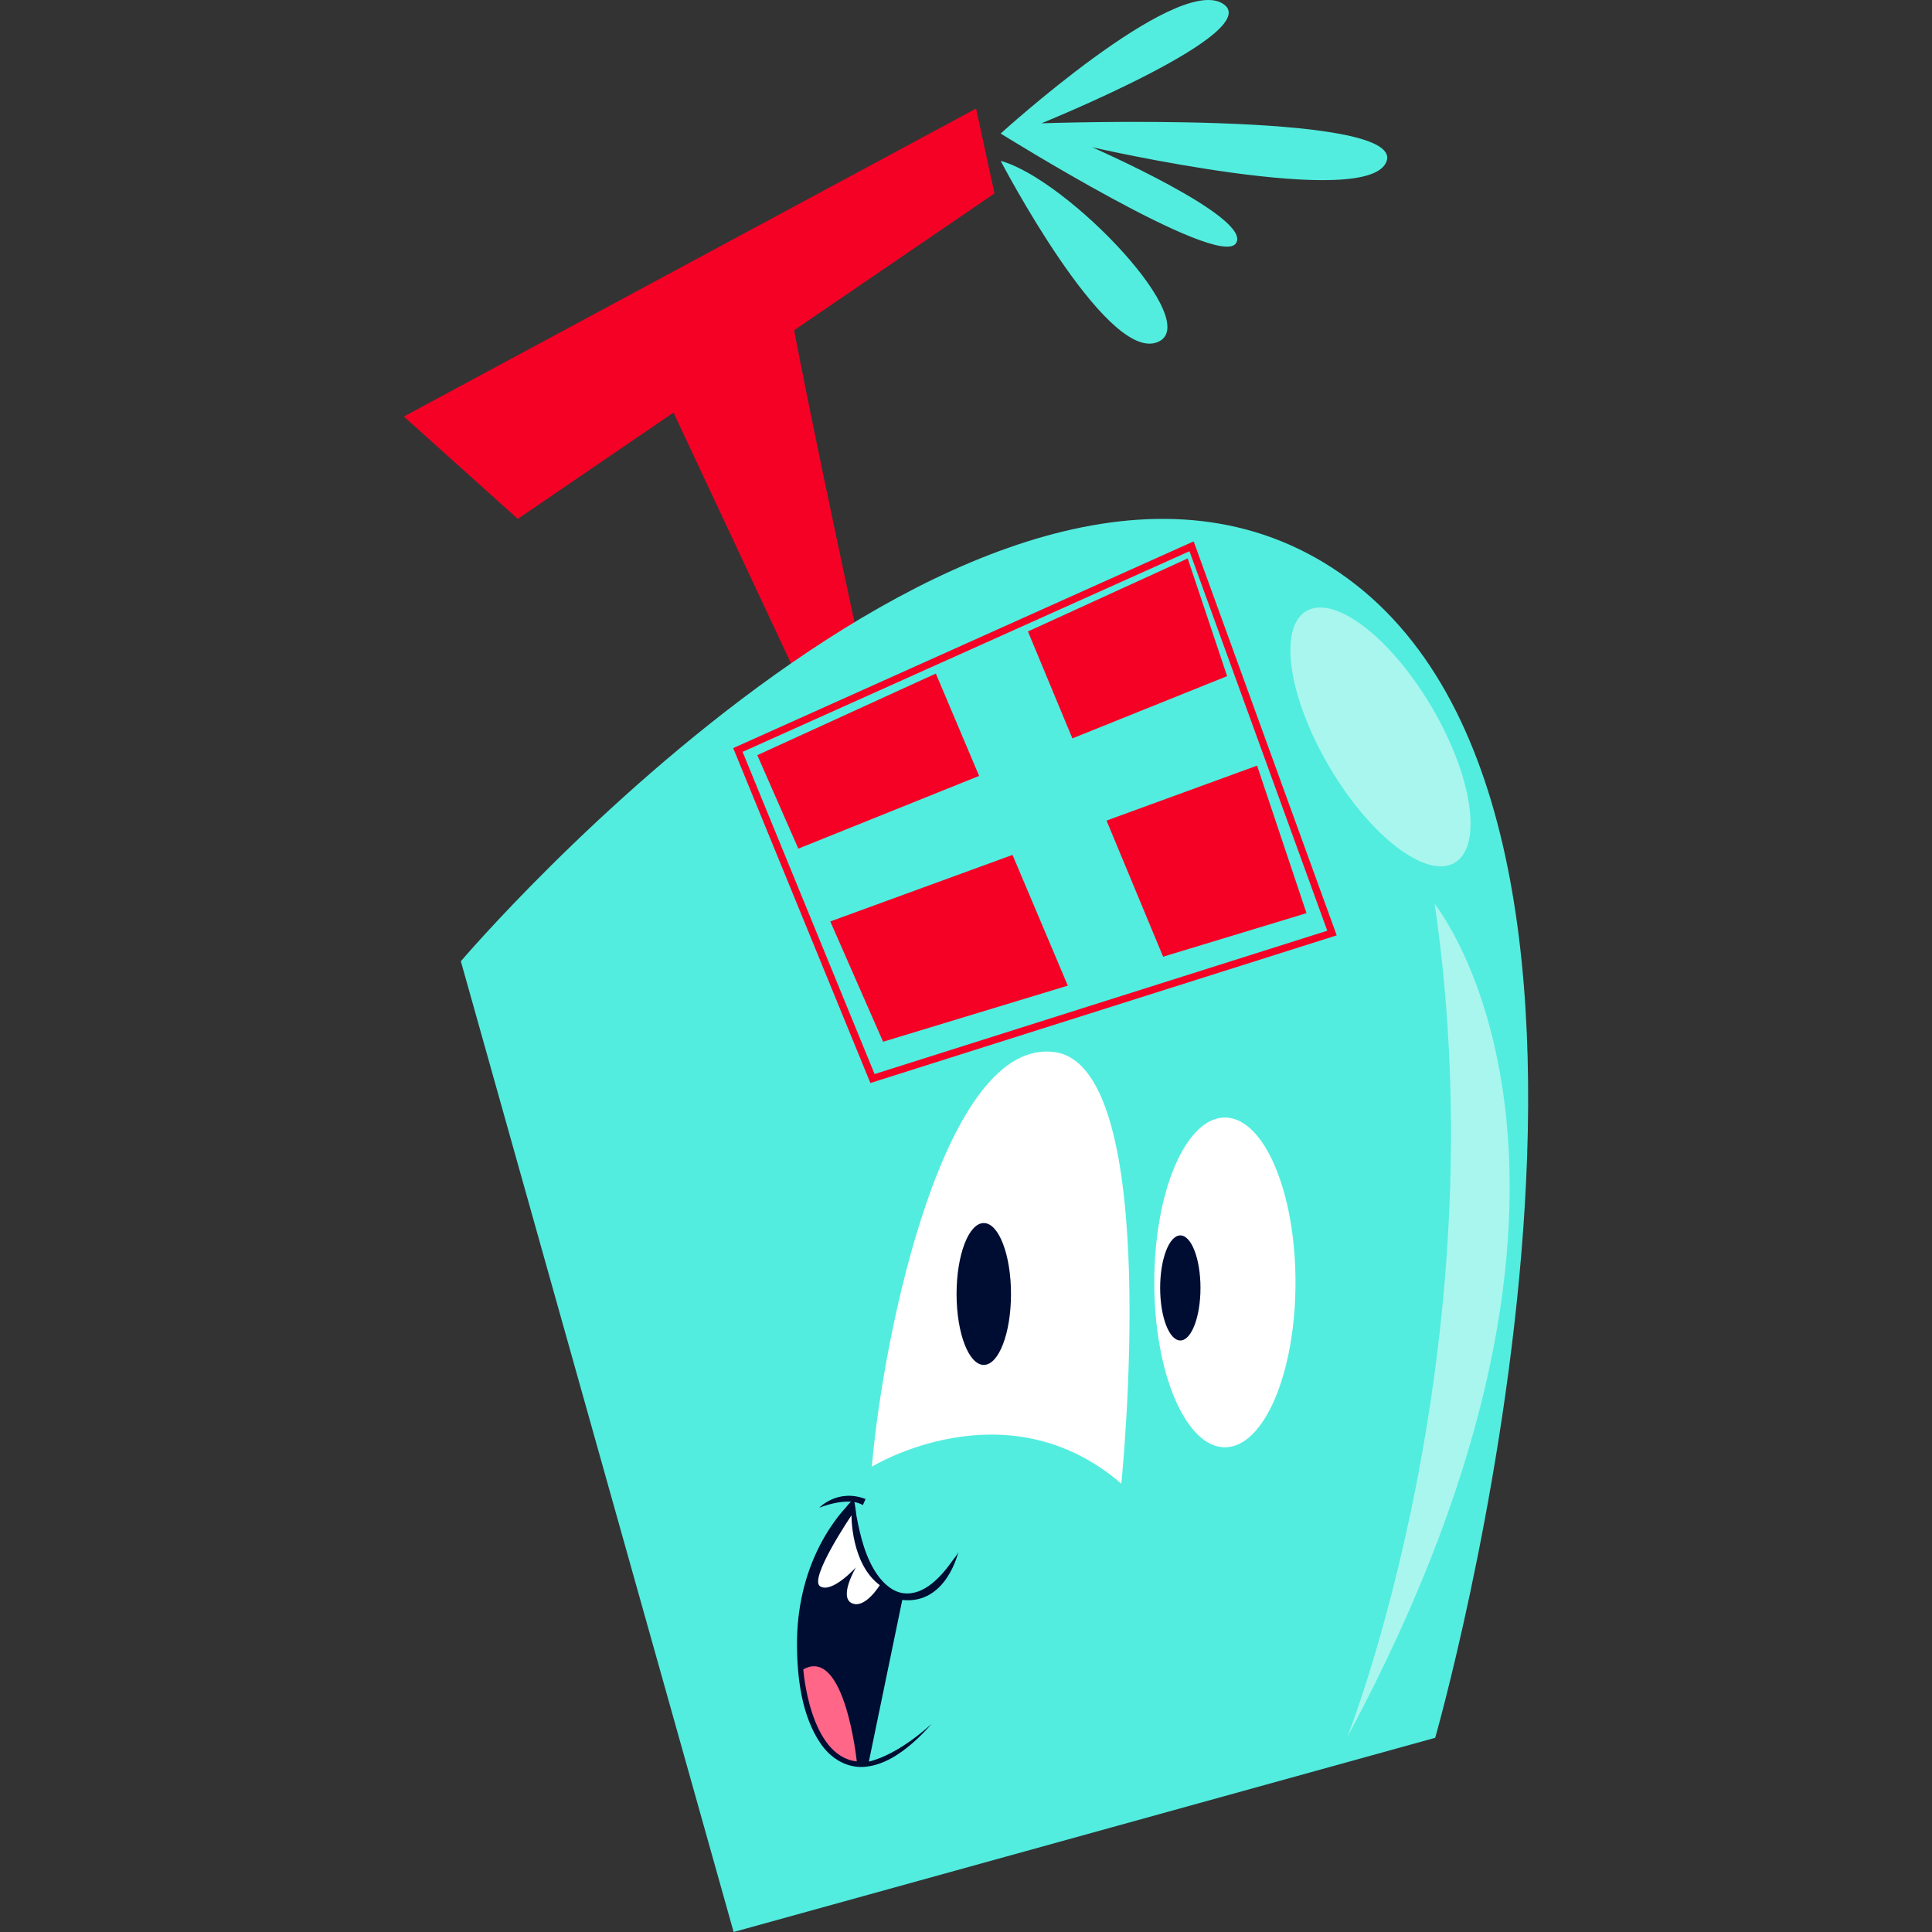 <?xml version="1.0" encoding="UTF-8"?>
<!-- Generator: Adobe Illustrator 25.2.3, SVG Export Plug-In . SVG Version: 6.00 Build 0)  -->
<svg xmlns="http://www.w3.org/2000/svg" xmlns:xlink="http://www.w3.org/1999/xlink" version="1.1" id="Capa_1" x="0px" y="0px" viewBox="0 0 512 512" style="enable-background:new 0 0 512 512;" xml:space="preserve" width="512" height="512">
<rect x="0" y="0" width="512" height="512" fill="#333333" stroke="none"/>
<g>
	<g>
		<path style="fill:#52EDDF;" d="M265.189,42.637c0,0,27.47,52.692,41.206,48.16C320.132,86.263,282.967,47.486,265.189,42.637z"/>
	</g>
	<g>
		<path style="fill:#52EDDF;" d="M265.189,35.387c0,0,57.467,35.859,62.313,29.138c4.846-6.721-38.073-25.506-38.073-25.506    s73.825,16.927,78.063,3.617c4.24-13.31-91.492-9.961-91.492-9.961s60.591-24.557,47.866-31.827    C311.144-6.422,265.189,35.387,265.189,35.387z"/>
	</g>
	<g>
		<g>
			<path style="fill:#F50125;" d="M216.907,191.345l-43.055-91.889c0,0,35.988-29.557,34.062-28.915     c-1.93,0.64,23.132,115.664,23.132,115.664L216.907,191.345z"/>
			<polygon style="fill:#F50125;" points="258.674,28.772 263.551,51.261 137.225,137.51 107.022,110.38    "/>
		</g>
		<g>
			<path style="fill:#52EDDF;" d="M380.341,460.537L194.42,512l-72.29-257.265c0,0,143.615-168.771,235.184-101.303     C448.883,220.906,380.341,460.537,380.341,460.537z"/>
			<path style="fill:#FFFFFF;" d="M343.32,339.852c0,24.135-8.379,43.697-18.712,43.697c-10.333,0-18.712-19.562-18.712-43.697     c0-24.132,8.379-43.695,18.712-43.695C334.941,296.156,343.32,315.72,343.32,339.852z"/>
			<g>
				<path style="fill:#FFFFFF;" d="M231.046,388.691c0,0,35.554-21.85,66.117,4.497c0,0,11.335-110.525-17.723-114.381      C250.383,274.95,234.164,352.704,231.046,388.691z"/>
				<path style="fill:#000D33;" d="M267.925,342.921c0,10.38-3.229,18.796-7.212,18.796c-3.986,0-7.213-8.416-7.213-18.796      c0-10.382,3.226-18.798,7.213-18.798C264.696,324.124,267.925,332.54,267.925,342.921z"/>
			</g>
			<path style="fill:#000D33;" d="M318.14,341.313c0,7.689-2.395,13.923-5.342,13.923c-2.953,0-5.345-6.234-5.345-13.923     c0-7.685,2.392-13.919,5.345-13.919C315.745,327.394,318.14,333.627,318.14,341.313z"/>
			<g>
				<polygon style="fill:#F50125;" points="200.692,200.125 234.025,276.071 346.239,241.997 314.755,147.988     "/>
				<polygon style="fill:#52EDDF;" points="207.442,248.788 346.239,198.11 338.049,174.012 198.285,230.238     "/>
				<polygon style="fill:#52EDDF;" points="244.07,169.193 285.514,267.19 310.437,258.83 268.173,157.144     "/>
				<path style="fill:#F50125;" d="M230.662,287.01l-0.338-0.82l-36.016-87.935l122.02-54.783l37.912,104.411l-0.959,0.302      L230.662,287.01z M196.796,199.25l34.977,85.387l119.967-37.986l-36.516-100.57L196.796,199.25z"/>
			</g>
			<path style="opacity:0.5;fill:#FFFFFF;" d="M379.377,187.309c10.857,18.417,13.606,36.924,6.13,41.328     c-7.473,4.408-22.335-6.953-33.193-25.369c-10.864-18.419-13.612-36.922-6.136-41.329     C353.65,157.533,368.51,168.89,379.377,187.309z"/>
			<path style="opacity:0.5;fill:#FFFFFF;" d="M357.072,460.284c0,0,40.483-102.17,23.133-220.728     C380.205,239.556,437.719,310.243,357.072,460.284z"/>
			<g>
				<path style="fill:#000D33;" d="M230.259,466.833l8.853-42.827c11.841,1.281,14.915-12.938,14.915-12.938      c-0.177,0.82-1.139,1.84-1.604,2.505c-2.822,4.026-7.438,9.334-12.974,8.65c-2.886-0.357-5.26-2.535-6.88-4.817      c-3.202-4.51-4.601-10.334-5.597-15.696c-0.062-0.335-0.446-3.62-0.572-3.64c1.582,0.261,2.249,0.816,2.249,0.816l0.738-1.63      c-7.393-2.839-12.263,2.289-12.263,2.289c3.937-1.464,6.679-1.718,8.5-1.57c-0.278-0.023-1.247,1.272-1.434,1.477      c-2.704,2.962-5.015,6.413-6.87,9.995c-4.185,8.081-6.13,17.168-6.108,26.244c0.021,8.785,1.184,18.979,6.312,26.453      c2.723,3.932,7.012,6.569,11.895,6.062c4.796-0.498,9.109-3.355,12.641-6.464c1.739-1.531,3.353-3.201,4.869-4.951      C246.929,456.791,238.386,464.933,230.259,466.833z"/>
				<path style="fill:#FFFFFF;" d="M225.652,401.58c0,0-0.177,12.82,7.498,18.501c0,0-3.94,6.456-7.433,4.768      c-3.493-1.686,1.12-9.483,1.12-9.483s-6.328,6.964-9.48,5.036C214.202,418.476,225.652,401.58,225.652,401.58z"/>
				<path style="fill:#FF6688;" d="M212.881,442.406c0,0,1.65,23.01,14.174,24.391C227.054,466.797,223.905,436.211,212.881,442.406      z"/>
			</g>
		</g>
	</g>
</g>















</svg>
